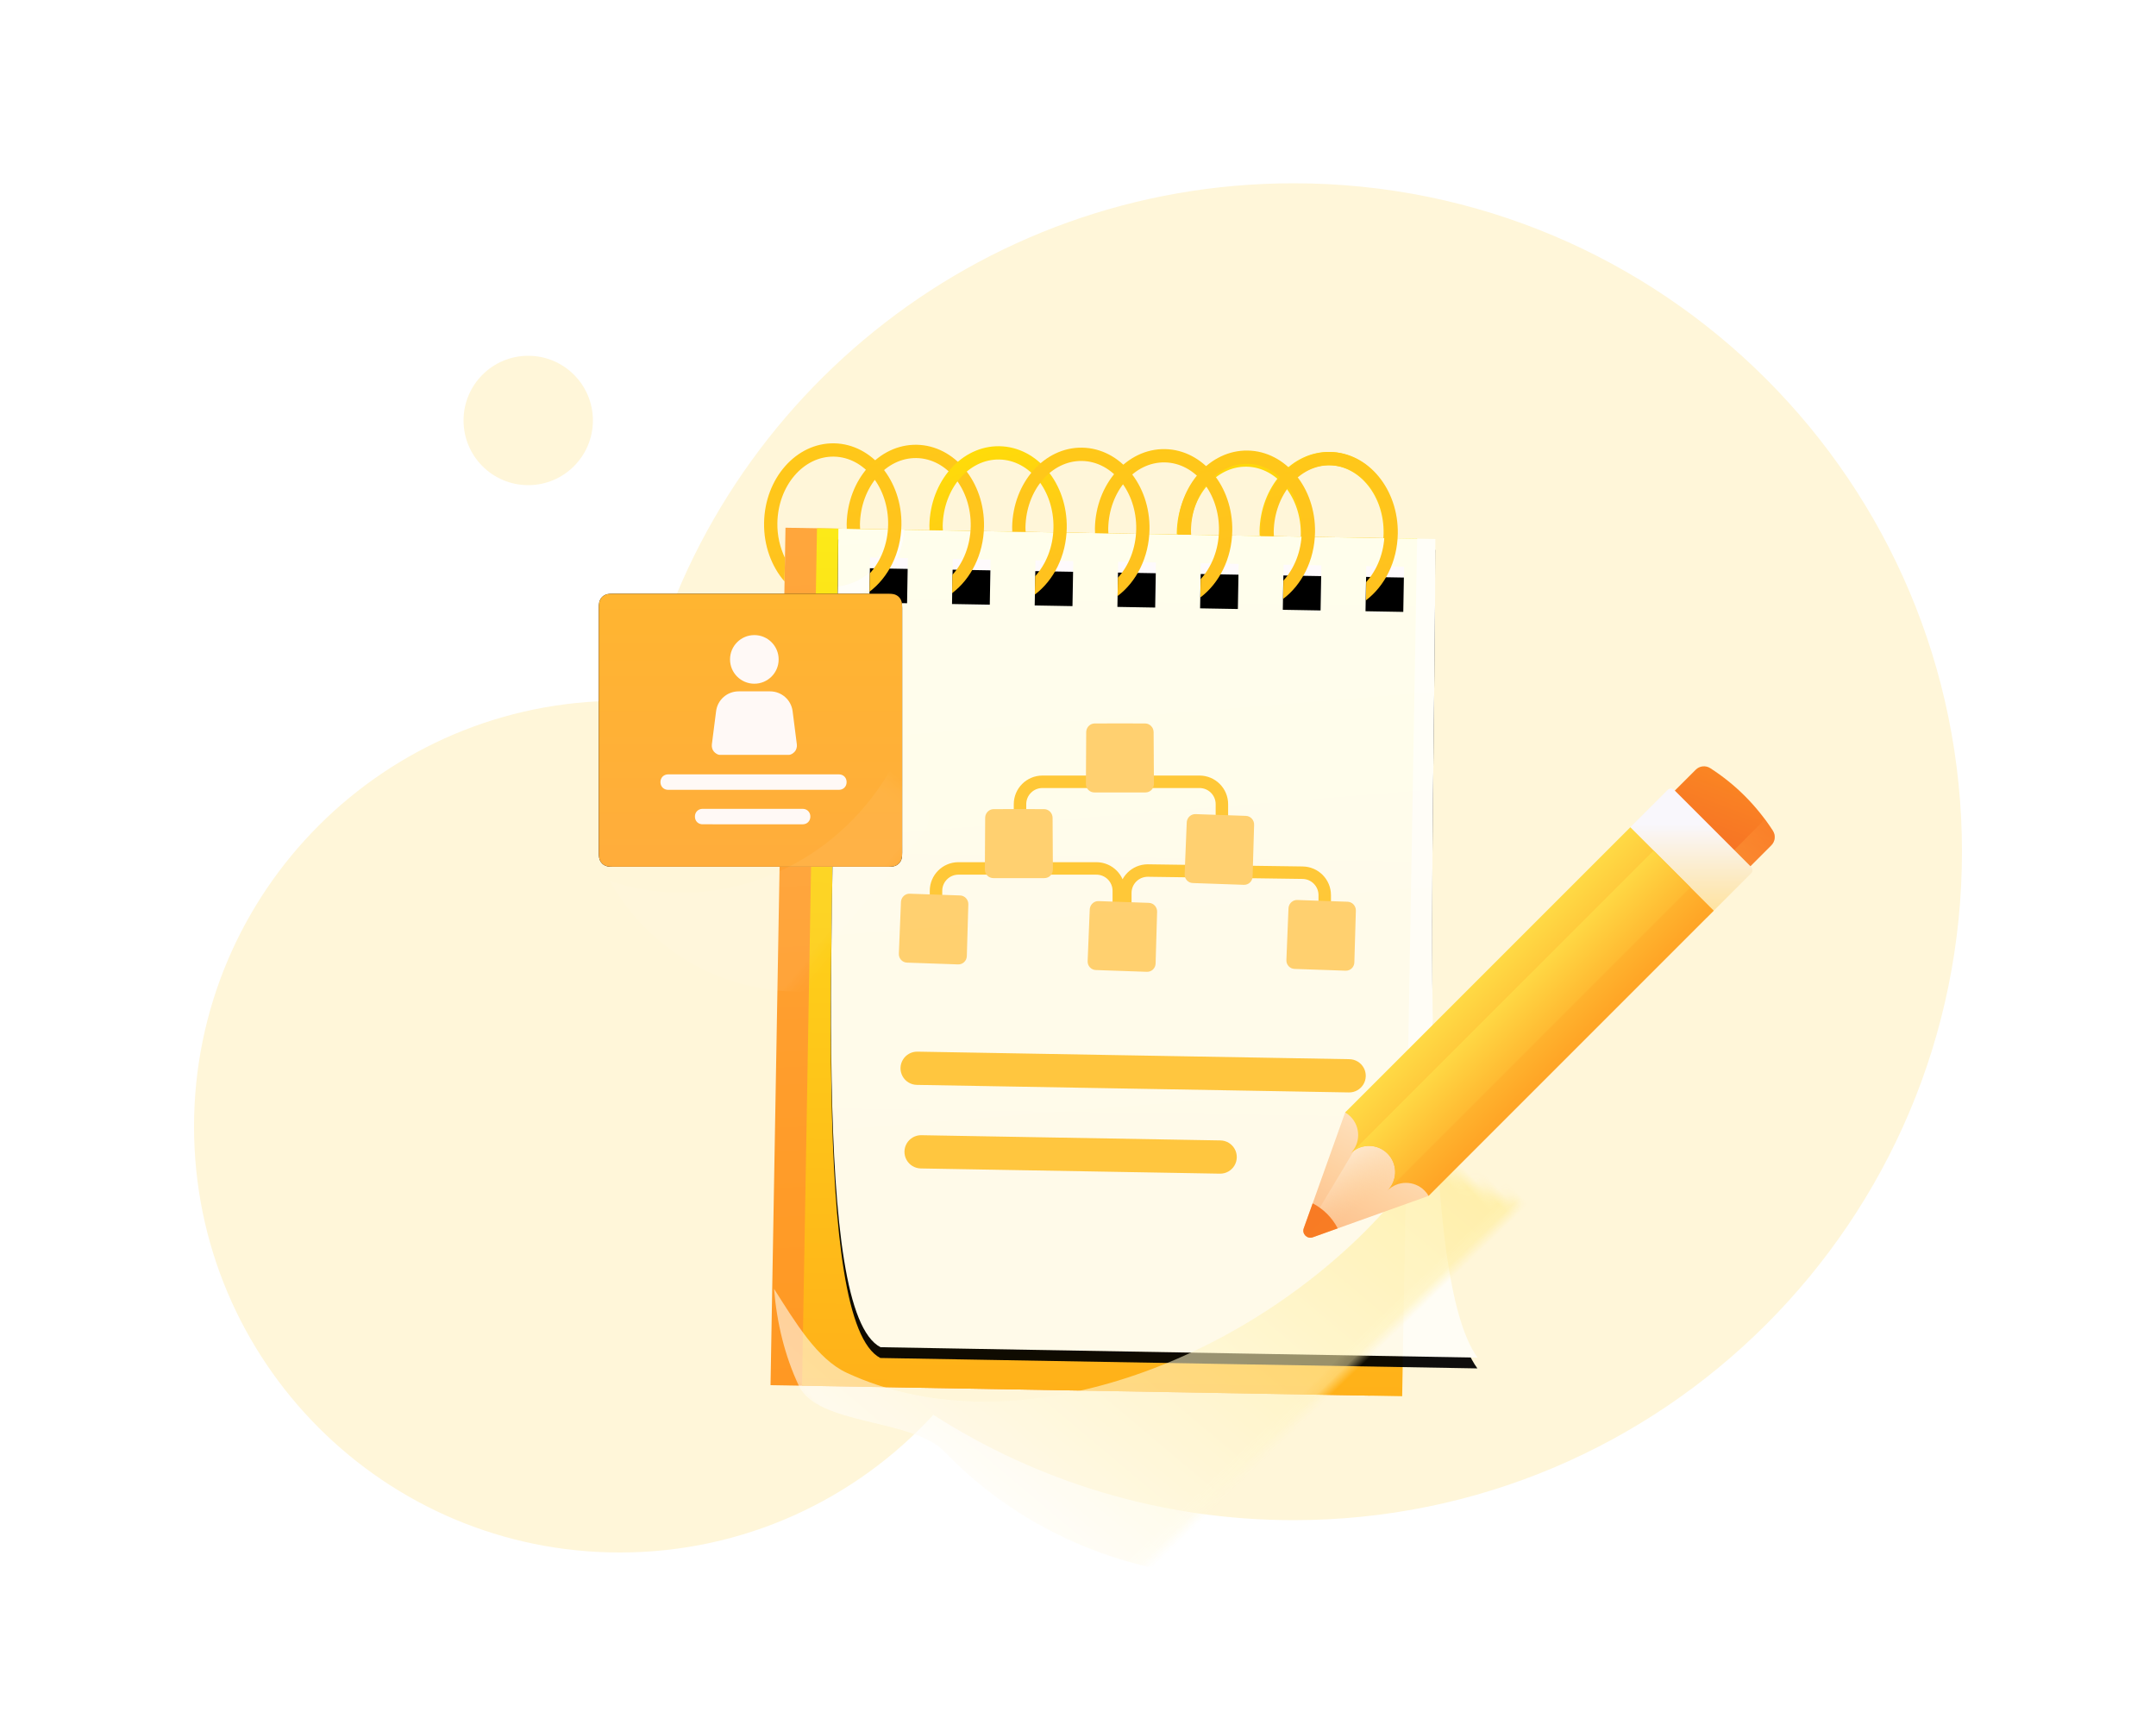 <svg xmlns="http://www.w3.org/2000/svg" xmlns:xlink="http://www.w3.org/1999/xlink" width="200" height="160" viewBox="0 0 200 160">
    <defs>
        <linearGradient id="k1rh0vs7qa" x1="37.138%" x2="31.971%" y1="100%" y2="-19.36%">
            <stop offset="0%" stop-color="#FF9822"/>
            <stop offset="100%" stop-color="#FFA941"/>
        </linearGradient>
        <linearGradient id="2ff1360vfb" x1="50%" x2="93.235%" y1="-43.22%" y2="81.583%">
            <stop offset="0%" stop-color="#FFE600"/>
            <stop offset="100%" stop-color="#FFC21E"/>
        </linearGradient>
        <linearGradient id="r6ceqxlchc" x1="50%" x2="50%" y1="0%" y2="100%">
            <stop offset="0%" stop-color="#FCEA18"/>
            <stop offset="100%" stop-color="#FFB119"/>
        </linearGradient>
        <linearGradient id="q40vvgmgef" x1="50%" x2="72.05%" y1="-108.758%" y2="175.065%">
            <stop offset="0%" stop-color="#FFF"/>
            <stop offset="100%" stop-color="#FFFEF3"/>
        </linearGradient>
        <linearGradient id="odxcsrfkcg" x1="139.334%" x2="3.335%" y1="50%" y2="60.31%">
            <stop offset="0%" stop-color="#FFD400"/>
            <stop offset="100%" stop-color="#FFF"/>
        </linearGradient>
        <linearGradient id="n8qk0izxkw" x1="-56.6%" x2="40.882%" y1="-427.715%" y2="91.985%">
            <stop offset="0%" stop-color="#FFE600"/>
            <stop offset="100%" stop-color="#FFC21E"/>
        </linearGradient>
        <linearGradient id="l902bklarz" x1="50%" x2="50%" y1="-185.993%" y2="160.109%">
            <stop offset="0%" stop-color="#FFC41D"/>
            <stop offset="100%" stop-color="#FFA842"/>
        </linearGradient>
        <linearGradient id="86m8k129cB" x1="72.599%" x2="-36.128%" y1="0%" y2="280.794%">
            <stop offset="0%" stop-color="#FB8923"/>
            <stop offset="100%" stop-color="#EA3928"/>
            <stop offset="100%" stop-color="#FFA446"/>
        </linearGradient>
        <linearGradient id="obr3uzkbfC" x1="25.294%" x2="187.463%" y1="100%" y2="-73.49%">
            <stop offset="0%" stop-color="#FFA841"/>
            <stop offset="100%" stop-color="#FA591C"/>
        </linearGradient>
        <linearGradient id="52e4y4yt2D" x1="29.541%" x2="29.541%" y1="27.905%" y2="100%">
            <stop offset="0%" stop-color="#F9F7FC"/>
            <stop offset="100%" stop-color="#FFE198"/>
        </linearGradient>
        <linearGradient id="qbtc76eoeE" x1="78.056%" x2="7.499%" y1="-24.772%" y2="105.626%">
            <stop offset="0%" stop-color="#FFBF75"/>
            <stop offset="22.315%" stop-color="#FFE9CD"/>
            <stop offset="65.19%" stop-color="#FED1A0"/>
            <stop offset="83.59%" stop-color="#FDC592"/>
            <stop offset="99.51%" stop-color="#FCB47F"/>
            <stop offset="100%" stop-color="#FCB37E"/>
        </linearGradient>
        <linearGradient id="joqufysqwF" x1="50.739%" x2="6.989%" y1="65.554%" y2="13.032%">
            <stop offset="0%" stop-color="#FFDAAA" stop-opacity="0"/>
            <stop offset="25.07%" stop-color="#FFE7C8" stop-opacity=".251"/>
            <stop offset="55.43%" stop-color="#FFF4E6" stop-opacity=".554"/>
            <stop offset="81.48%" stop-color="#FFFCF8" stop-opacity=".815"/>
            <stop offset="100%" stop-color="#FFF"/>
        </linearGradient>
        <linearGradient id="93yvady4vG" x1="36.291%" x2="58.921%" y1="41.069%" y2="63.7%">
            <stop offset="0%" stop-color="#FFDA45"/>
            <stop offset="100%" stop-color="#FFA425"/>
        </linearGradient>
        <linearGradient id="1f4zauhkiH" x1="43.922%" x2="63.5%" y1="43.825%" y2="63.404%">
            <stop offset="0%" stop-color="#FFDA45"/>
            <stop offset="100%" stop-color="#FFA425"/>
        </linearGradient>
        <linearGradient id="zh9nyn4i6I" x1="30.825%" x2="92.741%" y1="54.412%" y2="116.329%">
            <stop offset="0%" stop-color="#F87B24"/>
            <stop offset="100%" stop-color="#F97E24"/>
        </linearGradient>
        <filter id="mhvs40f6ve" width="106.6%" height="105.3%" x="-3.3%" y="-1.3%" filterUnits="objectBoundingBox">
            <feOffset dy="1" in="SourceAlpha" result="shadowOffsetOuter1"/>
            <feGaussianBlur in="shadowOffsetOuter1" result="shadowBlurOuter1" stdDeviation=".5"/>
            <feColorMatrix in="shadowBlurOuter1" values="0 0 0 0 0.834 0 0 0 0 0.097 0 0 0 0 0 0 0 0 0.339 0"/>
        </filter>
        <filter id="0bfit4j49j" width="214.1%" height="225.6%" x="-57.1%" y="-62.8%" filterUnits="objectBoundingBox">
            <feGaussianBlur in="SourceAlpha" result="shadowBlurInner1" stdDeviation="1.5"/>
            <feOffset dy="1" in="shadowBlurInner1" result="shadowOffsetInner1"/>
            <feComposite in="shadowOffsetInner1" in2="SourceAlpha" k2="-1" k3="1" operator="arithmetic" result="shadowInnerInner1"/>
            <feColorMatrix in="shadowInnerInner1" values="0 0 0 0 1 0 0 0 0 0.786 0 0 0 0 0.087 0 0 0 1 0"/>
        </filter>
        <filter id="rqs3w6tuql" width="214.1%" height="225.6%" x="-57.1%" y="-62.8%" filterUnits="objectBoundingBox">
            <feGaussianBlur in="SourceAlpha" result="shadowBlurInner1" stdDeviation="1.5"/>
            <feOffset dy="1" in="shadowBlurInner1" result="shadowOffsetInner1"/>
            <feComposite in="shadowOffsetInner1" in2="SourceAlpha" k2="-1" k3="1" operator="arithmetic" result="shadowInnerInner1"/>
            <feColorMatrix in="shadowInnerInner1" values="0 0 0 0 1 0 0 0 0 0.786 0 0 0 0 0.087 0 0 0 1 0"/>
        </filter>
        <filter id="et7sttu02n" width="214.1%" height="225.6%" x="-57.1%" y="-62.8%" filterUnits="objectBoundingBox">
            <feGaussianBlur in="SourceAlpha" result="shadowBlurInner1" stdDeviation="1.5"/>
            <feOffset dy="1" in="shadowBlurInner1" result="shadowOffsetInner1"/>
            <feComposite in="shadowOffsetInner1" in2="SourceAlpha" k2="-1" k3="1" operator="arithmetic" result="shadowInnerInner1"/>
            <feColorMatrix in="shadowInnerInner1" values="0 0 0 0 1 0 0 0 0 0.786 0 0 0 0 0.087 0 0 0 1 0"/>
        </filter>
        <filter id="r8wdoe3lsp" width="214.1%" height="225.6%" x="-57.1%" y="-62.8%" filterUnits="objectBoundingBox">
            <feGaussianBlur in="SourceAlpha" result="shadowBlurInner1" stdDeviation="1.5"/>
            <feOffset dy="1" in="shadowBlurInner1" result="shadowOffsetInner1"/>
            <feComposite in="shadowOffsetInner1" in2="SourceAlpha" k2="-1" k3="1" operator="arithmetic" result="shadowInnerInner1"/>
            <feColorMatrix in="shadowInnerInner1" values="0 0 0 0 1 0 0 0 0 0.786 0 0 0 0 0.087 0 0 0 1 0"/>
        </filter>
        <filter id="ardgijdanr" width="214.1%" height="225.6%" x="-57.1%" y="-62.8%" filterUnits="objectBoundingBox">
            <feGaussianBlur in="SourceAlpha" result="shadowBlurInner1" stdDeviation="1.5"/>
            <feOffset dy="1" in="shadowBlurInner1" result="shadowOffsetInner1"/>
            <feComposite in="shadowOffsetInner1" in2="SourceAlpha" k2="-1" k3="1" operator="arithmetic" result="shadowInnerInner1"/>
            <feColorMatrix in="shadowInnerInner1" values="0 0 0 0 1 0 0 0 0 0.786 0 0 0 0 0.087 0 0 0 1 0"/>
        </filter>
        <filter id="c9h6y1aqst" width="214.1%" height="225.6%" x="-57.1%" y="-62.8%" filterUnits="objectBoundingBox">
            <feGaussianBlur in="SourceAlpha" result="shadowBlurInner1" stdDeviation="1.5"/>
            <feOffset dy="1" in="shadowBlurInner1" result="shadowOffsetInner1"/>
            <feComposite in="shadowOffsetInner1" in2="SourceAlpha" k2="-1" k3="1" operator="arithmetic" result="shadowInnerInner1"/>
            <feColorMatrix in="shadowInnerInner1" values="0 0 0 0 1 0 0 0 0 0.786 0 0 0 0 0.087 0 0 0 1 0"/>
        </filter>
        <filter id="zk1kjofccv" width="214.1%" height="225.6%" x="-57.1%" y="-62.8%" filterUnits="objectBoundingBox">
            <feGaussianBlur in="SourceAlpha" result="shadowBlurInner1" stdDeviation="1.5"/>
            <feOffset dy="1" in="shadowBlurInner1" result="shadowOffsetInner1"/>
            <feComposite in="shadowOffsetInner1" in2="SourceAlpha" k2="-1" k3="1" operator="arithmetic" result="shadowInnerInner1"/>
            <feColorMatrix in="shadowInnerInner1" values="0 0 0 0 1 0 0 0 0 0.786 0 0 0 0 0.087 0 0 0 1 0"/>
        </filter>
        <filter id="yrtagw823y" width="110.7%" height="111.8%" x="-5.3%" y="-5.9%" filterUnits="objectBoundingBox">
            <feOffset in="SourceAlpha" result="shadowOffsetOuter1"/>
            <feGaussianBlur in="shadowOffsetOuter1" result="shadowBlurOuter1" stdDeviation=".5"/>
            <feColorMatrix in="shadowBlurOuter1" values="0 0 0 0 0.941 0 0 0 0 0.388 0 0 0 0 0.077 0 0 0 1 0"/>
        </filter>
        <path id="7s0wp9803d" d="M55.684 0H.299c.024 1.751.037 3.54.049 5.352v1.234C.47 36.406-.922 72.6 5.528 75.845h55.397C55.055 68.087 56.177 30.634 55.684 0"/>
        <path id="sniq5y9rki" d="M9.889 13.711L13.394 13.711 13.394 10.526 9.889 10.526z"/>
        <path id="h788hg91kk" d="M17.563 13.711L21.068 13.711 21.068 10.526 17.563 10.526z"/>
        <path id="mpr8rfrjym" d="M25.235 13.711L28.74 13.711 28.74 10.526 25.235 10.526z"/>
        <path id="xvby6bwjko" d="M32.908 13.711L36.413 13.711 36.413 10.526 32.908 10.526z"/>
        <path id="wpkm27bihq" d="M40.58 13.711L44.085 13.711 44.085 10.526 40.58 10.526z"/>
        <path id="8dqqzocfjs" d="M48.253 13.711L51.758 13.711 51.758 10.526 48.253 10.526z"/>
        <path id="y0931pijou" d="M55.926 13.711L59.431 13.711 59.431 10.526 55.926 10.526z"/>
        <path id="3xpx7hrfzx" d="M1.878 0h25.483c.462 0 .63.048.799.138.168.09.3.223.391.392.09.169.139.336.139.798v22.67c0 .461-.049.629-.139.798-.09.168-.223.3-.391.391-.17.09-.337.139-.799.139H1.878c-.462 0-.63-.049-.798-.139-.169-.09-.301-.223-.392-.391-.09-.17-.138-.337-.138-.799V1.328C.55.866.598.698.688.53.778.361.911.229 1.08.138 1.249.048 1.416 0 1.878 0z"/>
    </defs>
    <g fill="none" fill-rule="evenodd" transform="translate(18 17)">
        <circle cx="31" cy="22" r="6" fill="#FFF6D9"/>
        <path fill="#FFF6D9" d="M102 0c34.242 0 62 27.758 62 62 0 34.242-27.758 62-62 62-12.307 0-23.776-3.586-33.42-9.77C61.362 122.082 51.005 127 39.5 127 17.685 127 0 109.315 0 87.5S17.685 48 39.5 48c.696 0 1.388.018 2.075.054C47.902 20.528 72.554 0 102 0z"/>
        <g>
            <g transform="translate(37 24) rotate(1 7.476 917.237)">
                <path fill="url(#k1rh0vs7qa)" d="M57.675 7.905V87.45H1.995V7.905h9.803c-.098 2.738-2.182 4.982-4.846 5.352v1.234c3.354-.37 5.969-3.157 6.08-6.586h44.643"/>
                <path fill="url(#2ff1360vfb)" d="M44.666.265c-3.513 0-6.372 3.353-6.372 7.476 0 .145.013.286.02.43h1.24c-.01-.144-.026-.285-.026-.43 0-3.442 2.304-6.243 5.138-6.243 2.833 0 5.138 2.801 5.138 6.243 0 1.786-.628 3.388-1.62 4.527v1.7c1.718-1.34 2.853-3.63 2.853-6.227 0-4.123-2.858-7.476-6.37-7.476"/>
                <path fill="url(#2ff1360vfb)" d="M52.339-.003c-3.513 0-6.371 3.353-6.371 7.476 0 .146.012.286.02.43h1.239c-.009-.144-.026-.284-.026-.43 0-3.442 2.305-6.243 5.138-6.243 2.834 0 5.139 2.801 5.139 6.243 0 1.786-.628 3.388-1.62 4.527v1.7c1.717-1.34 2.853-3.63 2.853-6.227 0-4.123-2.859-7.476-6.372-7.476"/>
                <path fill="url(#r6ceqxlchc)" d="M60.598 7.905V87.45H4.917V7.905h6.881c-.098 2.738-2.182 4.982-4.846 5.352v1.234c3.354-.37 5.969-3.157 6.08-6.586h47.566"/>
                <g transform="translate(6.604 7.905)">
                    <mask id="pmgjb8rs2h" fill="#fff">
                        <use xlink:href="#7s0wp9803d"/>
                    </mask>
                    <g opacity=".94">
                        <use fill="#000" filter="url(#mhvs40f6ve)" xlink:href="#7s0wp9803d"/>
                        <use fill="url(#q40vvgmgef)" xlink:href="#7s0wp9803d"/>
                    </g>
                    <path fill="url(#odxcsrfkcg)" d="M5.138 43.835c5.872 15.131 25.007 23.96 42.915 23.96 18.034 0 33.39-10.938 39.17-26.238 1.675 4.302 2.59 8.957 2.59 13.816 0 21.923-18.635 39.695-41.622 39.695S6.57 77.296 6.57 55.373c0-4.312-6.795-9.908-5.462-13.796.989-2.883 2.562-5.573 4.586-8.045-.747 3.662-1.65 7.481-.555 10.303z" mask="url(#pmgjb8rs2h)" opacity=".759" transform="rotate(-45 45.373 64.3)"/>
                </g>
                <g fill="#FFBC1F" opacity=".843">
                    <path d="M1.631 1.471L41.687.072c.284-.01.552.058.785.184.233.125.43.31.572.533.142.223.228.487.238.77.01.284-.058.552-.183.785-.126.233-.31.43-.534.572-.223.142-.487.228-.77.238L1.739 4.552c-.284.01-.552-.057-.785-.183-.233-.126-.43-.31-.572-.533-.142-.224-.228-.487-.238-.77-.01-.284.058-.552.184-.785.125-.233.31-.43.533-.572.224-.142.487-.228.77-.238zM2.402 9.192l27.731-.968c.284-.01.552.057.785.183.233.126.43.31.572.534.142.223.228.486.238.77.01.283-.058.552-.183.785-.126.233-.31.43-.534.572-.223.141-.486.227-.77.237l-27.731.969c-.284.01-.552-.058-.785-.184-.233-.125-.43-.31-.572-.533-.142-.224-.228-.487-.238-.77-.01-.284.058-.552.184-.785.125-.233.31-.43.533-.572.224-.142.487-.228.77-.238z" transform="rotate(2 -1561.652 414.122)"/>
                </g>
                <g opacity=".877">
                    <path stroke="#FFC01F" stroke-width="1.156" d="M3.491 19.1v-2.73c0-1.15.932-2.081 2.081-2.081h12.795c1.15 0 2.081.931 2.081 2.08v2.73h0M21.052 19.592v-3.027c0-1.15.932-2.08 2.081-2.08h.029l14.337.2c1.137.016 2.052.943 2.052 2.08v3.085h0" transform="rotate(-1 1440.588 -718.942)"/>
                    <path fill="#FFCA5F" fill-rule="nonzero" d="M3.393 16.71l2.34.087c.43.017.769.39.757.831-.046 1.599-.092 3.197-.14 4.796-.013.441-.377.785-.813.768-1.578-.06-3.157-.116-4.735-.165-.436-.014-.775-.382-.758-.824.064-1.597.13-3.195.196-4.793l.011-.108c.068-.389.407-.68.802-.668 1.56.047 3.12.101 4.68.163zM20.906 17.397l2.34.087c.43.017.769.39.756.831-.045 1.599-.092 3.197-.14 4.796-.012.441-.376.785-.812.768-1.578-.06-3.157-.115-4.735-.165-.436-.014-.775-.382-.758-.824l.195-4.793.012-.108c.068-.389.407-.68.802-.668 1.56.047 3.12.101 4.68.163zM39.343 17.293l2.34.087c.43.017.769.39.756.831-.045 1.598-.092 3.197-.14 4.795-.012.442-.376.786-.812.769-1.578-.06-3.157-.116-4.735-.165-.436-.014-.776-.382-.758-.824.064-1.598.13-3.195.195-4.793l.012-.108c.068-.389.407-.68.802-.668 1.56.047 3.12.101 4.68.163z" transform="rotate(-1 1440.588 -718.942)"/>
                    <path stroke="#FFC01F" stroke-width="1.156" d="M11.283 11.064v-2.73c0-1.15.932-2.081 2.081-2.081h14.568c1.15 0 2.08.932 2.08 2.081v2.73h0" transform="rotate(-1 1440.588 -718.942)"/>
                    <path fill="#FFCA5F" fill-rule="nonzero" d="M20.551.838l2.341.006c.431.002.783.362.786.803.01 1.6.02 3.199.028 4.798.002.442-.35.798-.786.796-1.58-.005-3.159-.005-4.738 0-.436.002-.788-.354-.786-.796.008-1.6.018-3.198.028-4.798l.008-.108c.054-.39.383-.694.778-.695 1.56-.008 3.121-.008 4.682 0zM11.179 8.784l2.341.006c.431.002.783.362.786.804.01 1.599.02 3.198.027 4.797.003.442-.35.798-.785.797-1.58-.006-3.159-.006-4.738 0-.436.001-.788-.355-.786-.797.008-1.599.018-3.198.028-4.797l.008-.109c.054-.39.383-.693.778-.695 1.56-.008 3.121-.008 4.682 0zM29.903 9.328l2.34.087c.43.017.77.39.757.831-.046 1.598-.092 3.197-.14 4.795-.013.442-.377.786-.813.769-1.578-.06-3.156-.116-4.735-.165-.436-.014-.775-.382-.757-.824.064-1.598.129-3.195.195-4.793l.011-.108c.068-.389.407-.68.802-.668 1.56.047 3.12.101 4.68.163z" transform="rotate(-1 1440.588 -718.942)"/>
                </g>
                <use fill="#FEFAFC" xlink:href="#sniq5y9rki"/>
                <use fill="#000" filter="url(#0bfit4j49j)" xlink:href="#sniq5y9rki"/>
                <use fill="#FEFAFC" xlink:href="#h788hg91kk"/>
                <use fill="#000" filter="url(#rqs3w6tuql)" xlink:href="#h788hg91kk"/>
                <use fill="#FEFAFC" xlink:href="#mpr8rfrjym"/>
                <use fill="#000" filter="url(#et7sttu02n)" xlink:href="#mpr8rfrjym"/>
                <use fill="#FEFAFC" xlink:href="#xvby6bwjko"/>
                <use fill="#000" filter="url(#r8wdoe3lsp)" xlink:href="#xvby6bwjko"/>
                <use fill="#FEFAFC" xlink:href="#wpkm27bihq"/>
                <use fill="#000" filter="url(#ardgijdanr)" xlink:href="#wpkm27bihq"/>
                <use fill="#FEFAFC" xlink:href="#8dqqzocfjs"/>
                <use fill="#000" filter="url(#c9h6y1aqst)" xlink:href="#8dqqzocfjs"/>
                <use fill="#FEFAFC" xlink:href="#y0931pijou"/>
                <use fill="#000" filter="url(#zk1kjofccv)" xlink:href="#y0931pijou"/>
                <path fill="url(#n8qk0izxkw)" d="M12.743 7.476C12.743 3.353 9.884 0 6.373 0 2.858 0 0 3.353 0 7.476c0 2.132.768 4.055 1.994 5.418V10.7c-.473-.945-.76-2.04-.76-3.224 0-3.442 2.304-6.243 5.138-6.243 2.833 0 5.138 2.8 5.138 6.243 0 1.786-.628 3.388-1.62 4.527v1.7c1.717-1.34 2.853-3.63 2.853-6.227"/>
                <path fill="url(#n8qk0izxkw)" d="M14.033 0c-3.513 0-6.37 3.353-6.37 7.476 0 .145.011.286.018.43h1.24c-.008-.144-.026-.285-.026-.43 0-3.442 2.305-6.243 5.138-6.243 2.834 0 5.139 2.8 5.139 6.243 0 1.786-.629 3.388-1.62 4.527v1.7c1.717-1.34 2.853-3.63 2.853-6.227C20.405 3.353 17.547 0 14.033 0"/>
                <path fill="url(#2ff1360vfb)" d="M21.711 0c-3.513 0-6.372 3.353-6.372 7.476 0 .145.012.286.02.43h1.24c-.008-.144-.027-.285-.027-.43 0-3.442 2.307-6.243 5.14-6.243 2.832 0 5.137 2.8 5.137 6.243 0 1.786-.628 3.388-1.62 4.527v1.7c1.719-1.34 2.853-3.63 2.853-6.227 0-4.123-2.857-7.476-6.37-7.476"/>
                <path fill="url(#n8qk0izxkw)" d="M29.39 0c-3.514 0-6.373 3.353-6.373 7.476 0 .145.013.286.02.43h1.24c-.01-.144-.026-.285-.026-.43 0-3.442 2.306-6.243 5.138-6.243 2.833 0 5.138 2.8 5.138 6.243 0 1.786-.628 3.388-1.62 4.527v1.7c1.718-1.34 2.853-3.63 2.853-6.227C35.76 3.353 32.902 0 29.39 0"/>
                <path fill="url(#n8qk0izxkw)" d="M37.068 0c-3.514 0-6.373 3.353-6.373 7.476 0 .145.013.286.02.43h1.24c-.009-.144-.026-.285-.026-.43 0-3.442 2.305-6.243 5.139-6.243 2.832 0 5.137 2.8 5.137 6.243 0 1.786-.627 3.388-1.62 4.527v1.7c1.718-1.34 2.854-3.63 2.854-6.227C43.439 3.353 40.58 0 37.068 0"/>
                <path fill="url(#n8qk0izxkw)" d="M44.746 0c-3.514 0-6.372 3.353-6.372 7.476 0 .145.012.286.02.43h1.239c-.009-.144-.026-.285-.026-.43 0-3.442 2.305-6.243 5.139-6.243 2.833 0 5.138 2.8 5.138 6.243 0 1.786-.628 3.388-1.62 4.527v1.7c1.717-1.34 2.853-3.63 2.853-6.227C51.117 3.353 48.258 0 44.746 0"/>
                <path fill="url(#n8qk0izxkw)" d="M52.423 0c-3.512 0-6.371 3.353-6.371 7.476 0 .145.012.286.02.43h1.239c-.009-.144-.026-.285-.026-.43 0-3.442 2.305-6.243 5.138-6.243 2.834 0 5.139 2.8 5.139 6.243 0 1.786-.628 3.388-1.62 4.527v1.7c1.717-1.34 2.853-3.63 2.853-6.227C58.795 3.353 55.936 0 52.423 0"/>
            </g>
            <g transform="translate(37 24) translate(0 14.07)">
                <mask id="6692xjdr4A" fill="#fff">
                    <use xlink:href="#3xpx7hrfzx"/>
                </mask>
                <use fill="#000" filter="url(#yrtagw823y)" xlink:href="#3xpx7hrfzx"/>
                <use fill="url(#l902bklarz)" xlink:href="#3xpx7hrfzx"/>
                <path fill="#FFF" d="M46.103 5.756c.865 2.245 1.338 4.671 1.338 7.202 0 11.54-9.818 20.894-21.93 20.894-12.111 0-21.93-9.354-21.93-20.894 0-2.5.461-4.897 1.307-7.119 3.08 7.991 11.137 13.692 20.592 13.692 9.447 0 17.498-5.691 20.584-13.671z" mask="url(#6692xjdr4A)" opacity=".231" transform="rotate(-50 25.511 19.804)"/>
                <g fill="#FFF9F6">
                    <path d="M.716 0h15.835c.138 0 .264.034.37.094.106.06.193.146.253.252.06.106.093.232.093.37 0 .139-.033.264-.093.37-.06.106-.147.193-.253.253-.106.06-.232.094-.37.094H.716c-.138 0-.264-.034-.37-.094-.106-.06-.192-.147-.252-.253C.034.98 0 .855 0 .716 0 .578.034.452.094.346.154.24.24.154.346.094.452.034.578 0 .716 0zM3.914 3.198h9.273c.138 0 .264.033.37.093.106.06.193.147.253.253.06.106.093.232.093.37 0 .138-.033.264-.093.37-.06.106-.147.193-.253.253-.106.06-.232.093-.37.093H3.914c-.138 0-.264-.033-.37-.093-.106-.06-.193-.147-.253-.253-.06-.106-.093-.232-.093-.37 0-.138.033-.264.093-.37.06-.106.147-.193.253-.253.106-.06.232-.093.37-.093z" transform="translate(6.267 16.756)"/>
                </g>
                <g fill="#FFF9F6" fill-rule="nonzero" transform="translate(10.872 3.837)">
                    <path d="M8.047 10.142l-.393-3.084C7.519 6 6.62 5.218 5.554 5.218H2.656c-1.067 0-1.967.782-2.1 1.84l-.394 3.09c-.027.216.04.488.183.651.144.163.351.311.569.311h6.38c.218 0 .426-.15.57-.314.144-.164.21-.437.183-.654z"/>
                    <circle cx="4.104" cy="2.255" r="2.255"/>
                </g>
            </g>
            <g fill-rule="nonzero">
                <path fill="url(#86m8k129cB)" d="M40.998 9.786l-7.009-7.01L36.432.335c.358-.359.918-.419 1.345-.145 2.331 1.496 4.313 3.478 5.81 5.81.273.426.213.986-.146 1.344l-2.443 2.443z" transform="translate(37 24) translate(65.872 30.058)"/>
                <path fill="url(#obr3uzkbfC)" d="M43.586 5.998c-.253-.395-.522-.779-.802-1.153-.065.167-.164.323-.297.456L39.5 8.288l1.498 1.498 2.443-2.443c.359-.359.419-.918.145-1.345z" opacity=".436" transform="translate(37 24) translate(65.872 30.058)"/>
                <path fill="url(#52e4y4yt2D)" d="M37.45 14.064l4.126-4.126c.16-.16.16-.421 0-.582L34.42 2.2c-.161-.16-.422-.16-.582 0L29.71 6.325l7.739 7.74z" transform="translate(37 24) translate(65.872 30.058)"/>
                <path fill="url(#qbtc76eoeE)" d="M3.91 32.125L.07 42.87c-.187.52.316 1.022.835.836l10.745-3.84c2.143-2.144-5.596-9.883-7.74-7.74z" transform="translate(37 24) translate(65.872 30.058)"/>
                <path fill="url(#joqufysqwF)" d="M5.783 33.905L.131 43.35c-.01.015-.016.03-.023.046.143.266.466.428.797.31l10.744-3.841c.017-.017.031-.035.047-.052.637-2.505-3.818-7.583-5.913-5.908z" transform="translate(37 24) translate(65.872 30.058)"/>
                <path fill="url(#93yvady4vG)" d="M38.104 13.41L11.65 39.865c-.103-.178-.231-.346-.383-.498-.947-.946-2.482-.946-3.43 0-.042.043.123-.132.123-.132.823-.953.782-2.393-.123-3.297-.905-.905-2.345-.946-3.297-.123 0 0-.176.164-.133.122.947-.947.947-2.483 0-3.43-.152-.151-.32-.28-.497-.382L30.365 5.671l7.739 7.74z" transform="translate(37 24) translate(65.872 30.058)"/>
                <path fill="url(#1f4zauhkiH)" d="M35.945 11.25L7.96 39.236c.823-.953.782-2.393-.123-3.297-.905-.905-2.345-.946-3.297-.123L32.524 7.83l3.42 3.42z" transform="translate(37 24) translate(65.872 30.058)"/>
                <path fill="url(#zh9nyn4i6I)" d="M2.238 41.537c-.406-.407-.86-.733-1.341-.981L.07 42.869c-.186.52.316 1.022.836.836l2.313-.827c-.248-.48-.574-.935-.98-1.341z" transform="translate(37 24) translate(65.872 30.058)"/>
            </g>
        </g>
    </g>
</svg>
